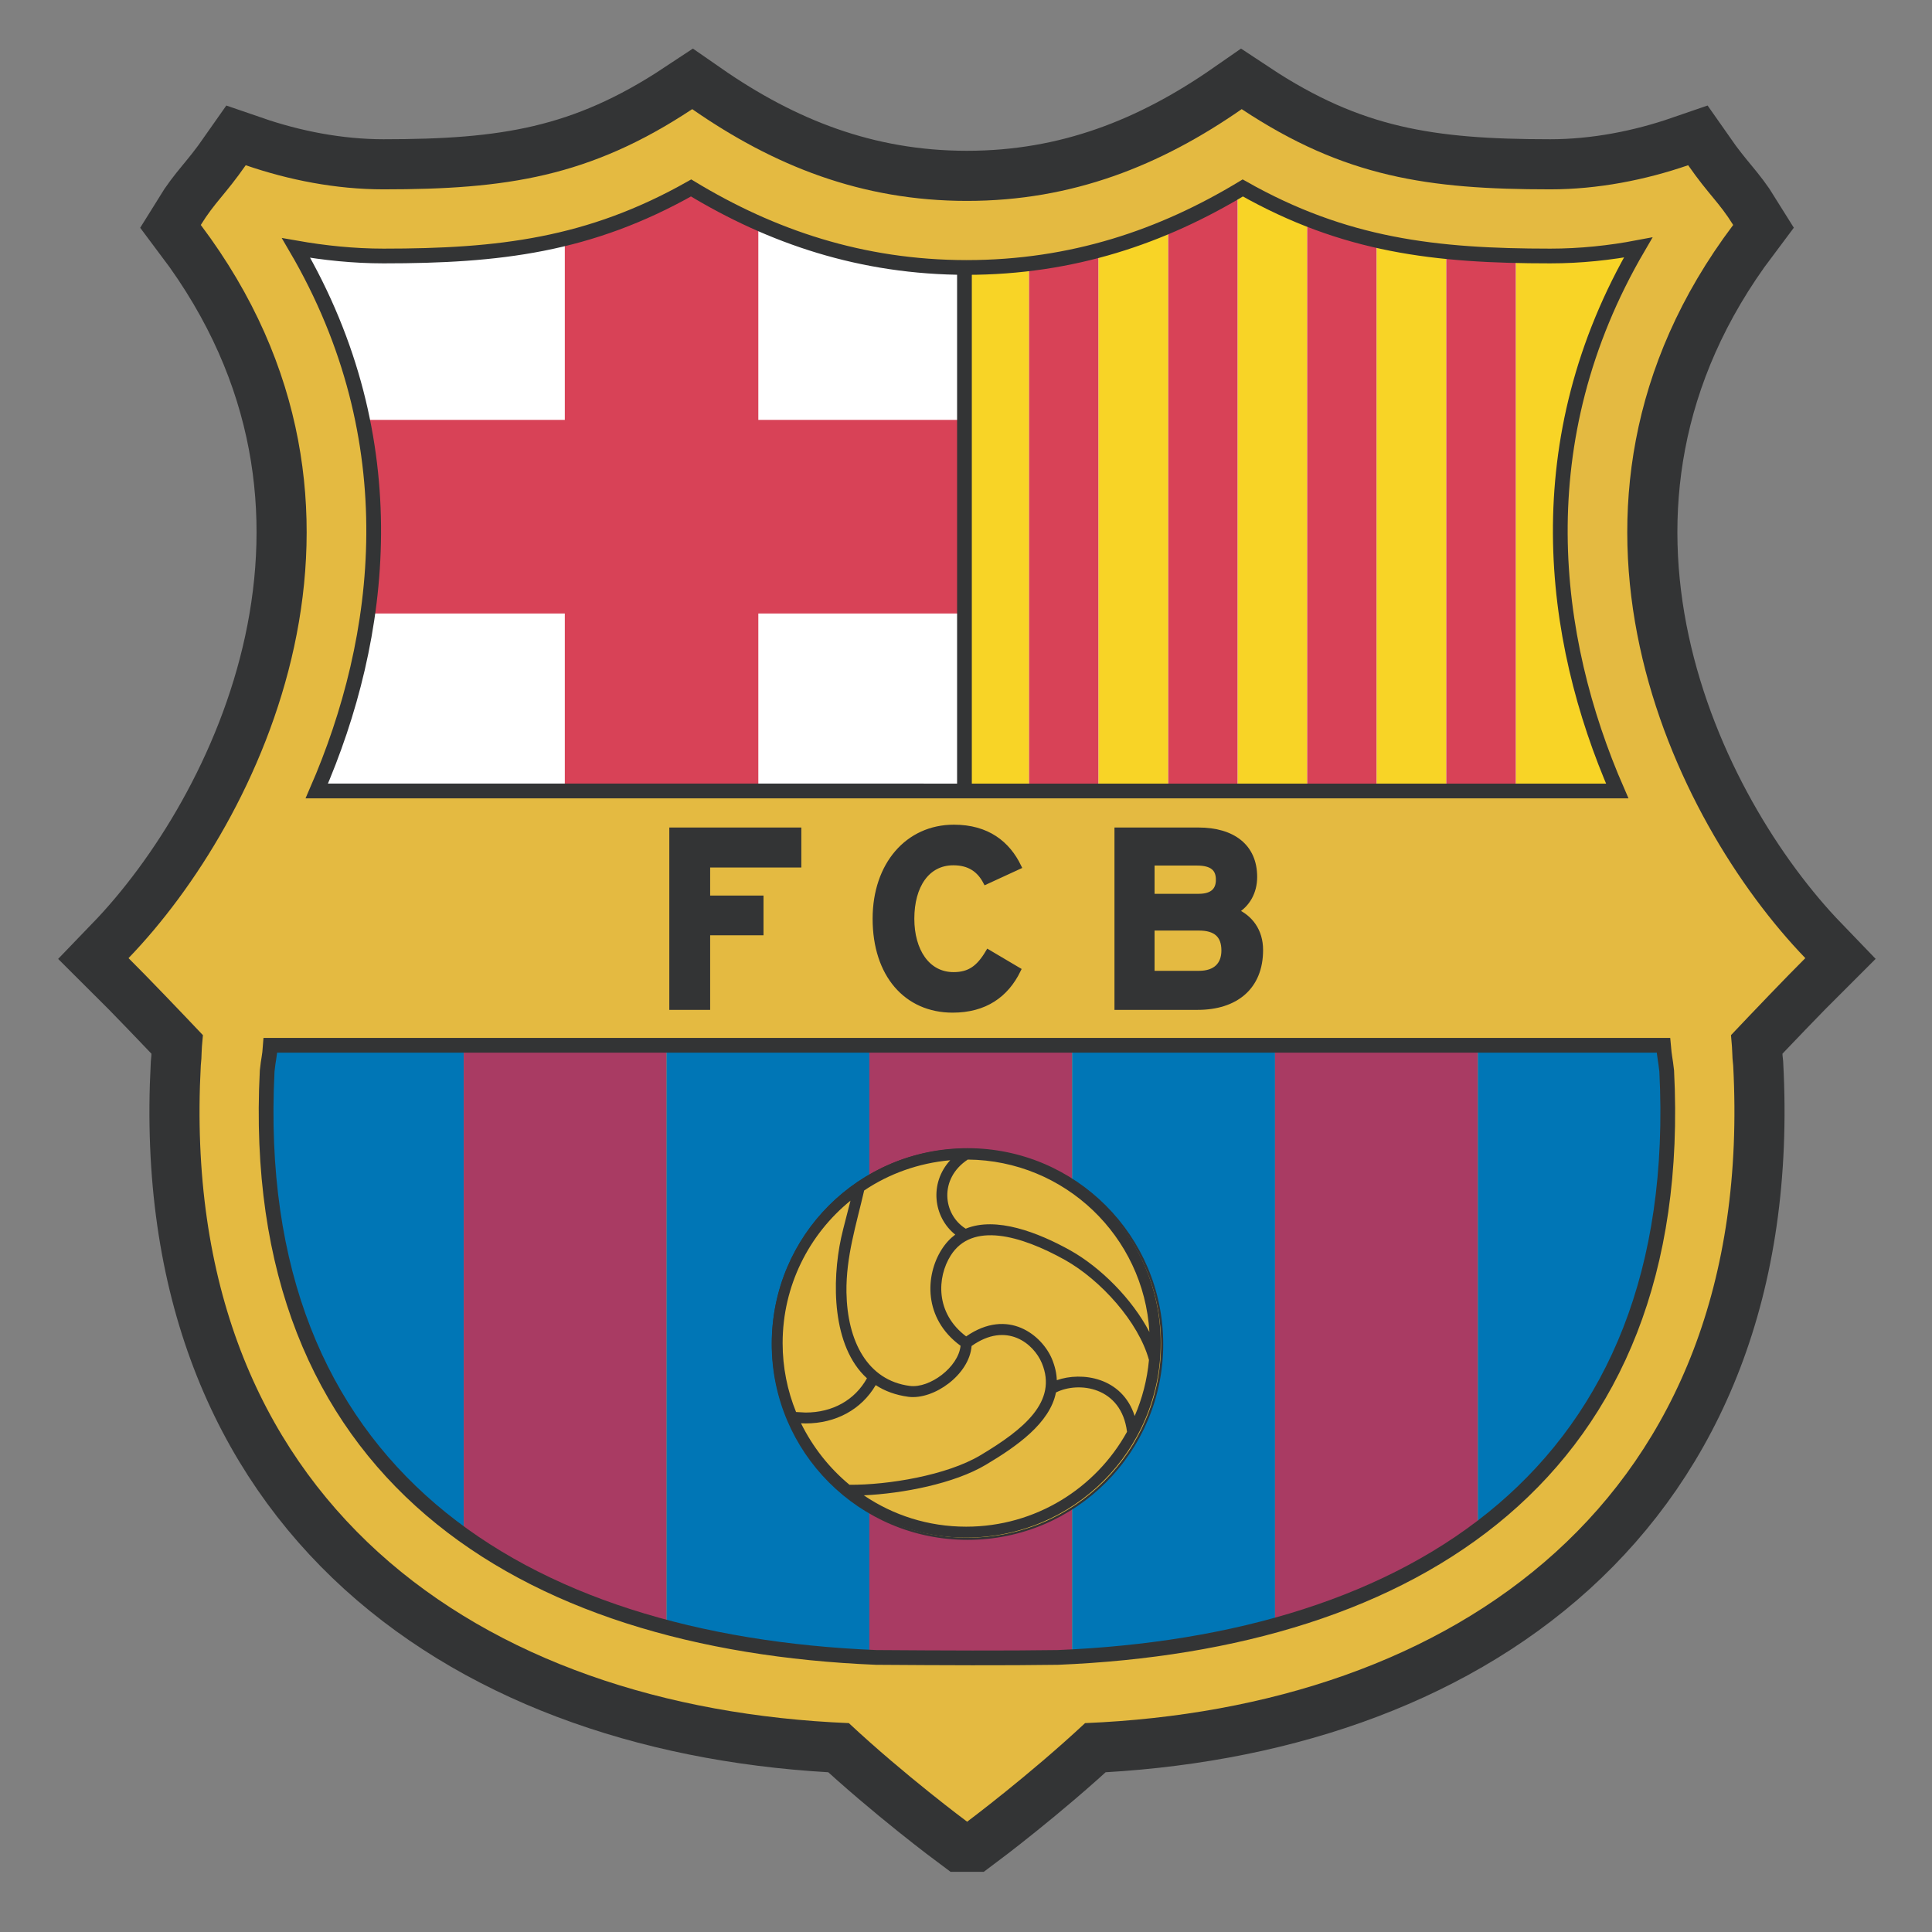 <svg height="1000" viewBox="0 0 1000 1000" width="1000" xmlns="http://www.w3.org/2000/svg" xmlns:xlink="http://www.w3.org/1999/xlink"><rect x="0" y="0" width="1000" height="1000" fill="#808080" stroke="none"/><defs><clipPath id="a"><use height="100%" width="100%" xlink:href="#c"/></clipPath><clipPath id="b"><use height="100%" width="100%" xlink:href="#d"/></clipPath><path id="c" d="m 212.597 431.676 h 170.799 c .166 1.532 .249 1.608 .415 3.141 c 2.51 49.359 -31.094 70.141 -74.679 71.913 c -6.475 .125 -13.978 .083 -22.269 0 c -43.547 -1.772 -77.154 -22.554 -74.682 -71.913 c .167 -1.534 .291 -1.609 .416 -3.141"/><path id="d" d="m 218.289 400.503 c 8.162 -18.801 11.252 -42.963 -2.561 -66.594 c 3.464 .613 7.093 .994 10.723 .994 c 14.144 0 25.238 -1.285 37.73 -8.336 c 9.856 5.941 20.864 9.728 33.773 9.728 c 12.989 0 24.001 -3.787 33.857 -9.728 c 12.495 7.051 23.627 8.336 37.729 8.336 c 3.671 0 7.3 -.381 10.76 -1.036 c -13.813 23.673 -10.76 47.835 -2.552 66.636 H 218.289"/></defs><g transform="matrix(4.221 0 0 4.221 -757.379 -1281.094)"><g><path d="m 298.025 526.89 c 0 0 -7.619 -5.659 -14.505 -12.089 c -45.06 -1.864 -82.325 -27.129 -79.467 -80.64 c .157 -1.417 .016 -1.317 .261 -3.721 c -2.585 -2.733 -6.857 -7.2 -9.123 -9.446 c 16.178 -16.771 35.029 -55.127 8.862 -89.903 c 1.706 -2.768 2.962 -3.679 5.511 -7.325 c 5.244 1.806 11.053 2.958 16.898 2.958 c 15.006 0 25.252 -1.492 37.851 -9.836 c 9.955 6.919 20.752 11.252 33.69 11.252 c 12.935 0 23.735 -4.333 33.691 -11.252 c 12.599 8.344 22.84 9.836 37.846 9.836 c 5.833 0 11.658 -1.152 16.899 -2.958 c 2.544 3.646 3.808 4.557 5.522 7.325 c -26.171 34.776 -7.324 73.132 8.846 89.903 c -2.258 2.246 -6.533 6.712 -9.114 9.446 c .235 2.403 .099 2.304 .269 3.721 c 2.847 53.511 -34.433 78.775 -79.475 80.64 c -6.885 6.429 -14.462 12.089 -14.462 12.089 z" fill="none" stroke="#333435" stroke-miterlimit="3.864" stroke-width="12.29"/><path d="m 298.025 526.89 c 0 0 -7.619 -5.659 -14.505 -12.089 c -45.06 -1.864 -82.325 -27.129 -79.467 -80.64 c .157 -1.417 .016 -1.317 .261 -3.721 c -2.585 -2.733 -6.857 -7.2 -9.123 -9.446 c 16.178 -16.771 35.029 -55.127 8.862 -89.903 c 1.706 -2.768 2.962 -3.679 5.511 -7.325 c 5.244 1.806 11.053 2.958 16.898 2.958 c 15.006 0 25.252 -1.492 37.851 -9.836 c 9.955 6.919 20.752 11.252 33.69 11.252 c 12.935 0 23.735 -4.333 33.691 -11.252 c 12.599 8.344 22.84 9.836 37.846 9.836 c 5.833 0 11.658 -1.152 16.899 -2.958 c 2.544 3.646 3.808 4.557 5.522 7.325 c -26.171 34.776 -7.324 73.132 8.846 89.903 c -2.258 2.246 -6.533 6.712 -9.114 9.446 c .235 2.403 .099 2.304 .269 3.721 c 2.847 53.511 -34.433 78.775 -79.475 80.64 c -6.885 6.429 -14.462 12.089 -14.462 12.089" fill="#e4ba41"/><path d="m 298.025 526.89 c 0 0 -7.619 -5.659 -14.505 -12.089 c -45.06 -1.864 -82.325 -27.129 -79.467 -80.64 c .157 -1.417 .016 -1.317 .261 -3.721 c -2.585 -2.733 -6.857 -7.2 -9.123 -9.446 c 16.178 -16.771 35.029 -55.127 8.862 -89.903 c 1.706 -2.768 2.962 -3.679 5.511 -7.325 c 5.244 1.806 11.053 2.958 16.898 2.958 c 15.006 0 25.252 -1.492 37.851 -9.836 c 9.955 6.919 20.752 11.252 33.69 11.252 c 12.935 0 23.735 -4.333 33.691 -11.252 c 12.599 8.344 22.84 9.836 37.846 9.836 c 5.833 0 11.658 -1.152 16.899 -2.958 c 2.544 3.646 3.808 4.557 5.522 7.325 c -26.171 34.776 -7.324 73.132 8.846 89.903 c -2.258 2.246 -6.533 6.712 -9.114 9.446 c .235 2.403 .099 2.304 .269 3.721 c 2.847 53.511 -34.433 78.775 -79.475 80.64 c -6.885 6.429 -14.462 12.089 -14.462 12.089 z" fill="none"/><g><path clip-path="url(#a)" d="M 211.42 431.676 H 236.303 V 506.855 H 211.42 Z" fill="#0076b6"/><path clip-path="url(#a)" d="M 236.295 431.676 H 261.174 V 506.855 H 236.295 Z" fill="#a93b63"/><path clip-path="url(#a)" d="M 261.164 431.676 H 286.048 V 506.855 H 261.164 Z" fill="#0076b6"/><path clip-path="url(#a)" d="M 286.035 431.676 H 310.905 V 506.855 H 286.035 Z" fill="#a93b63"/><path clip-path="url(#a)" d="M 310.901 431.676 H 335.784 V 506.855 H 310.901 Z" fill="#0076b6"/><path clip-path="url(#a)" d="M 335.779 431.676 H 360.65 V 506.855 H 335.779 Z" fill="#a93b63"/><path clip-path="url(#a)" d="M 360.65 431.676 H 385.511 V 506.855 H 360.65 Z" fill="#0076b6"/></g><path d="m 212.584 431.684 h 170.828 c .132 1.533 .228 1.615 .398 3.141 c 2.506 49.344 -31.111 70.124 -74.674 71.922 c -6.501 .092 -14.004 .059 -22.265 0 c -43.564 -1.798 -77.189 -22.578 -74.678 -71.922 c .155 -1.526 .284 -1.608 .391 -3.141 z" fill="none" stroke="#333435" stroke-miterlimit="3.864" stroke-width="1.807"/><path d="m 274.198 468.324 c 0 -13.183 10.681 -23.889 23.877 -23.889 c 13.179 0 23.862 10.706 23.862 23.889 c 0 13.184 -10.684 23.873 -23.862 23.873 c -13.196 0 -23.877 -10.689 -23.877 -23.873" fill="#e4ba41"/><path d="m 274.198 468.324 c 0 -13.183 10.681 -23.889 23.877 -23.889 c 13.179 0 23.862 10.706 23.862 23.889 c 0 13.184 -10.684 23.873 -23.862 23.873 c -13.196 0 -23.877 -10.689 -23.877 -23.873 z" fill="none" stroke="#333435" stroke-miterlimit="3.864" stroke-width=".267"/><path d="m 297.904 444.353 c 13.175 0 23.859 10.672 23.859 23.855 c 0 13.167 -10.685 23.848 -23.859 23.848 c -13.158 0 -23.826 -10.681 -23.826 -23.848 c 0 -13.183 10.668 -23.855 23.826 -23.855 m -12.164 28.164 c -4.308 -3.92 -4.313 -11.899 -3.168 -17.211 c .33 -1.482 .745 -2.924 1.15 -4.573 c -5.078 4.126 -8.322 10.423 -8.322 17.475 c 0 2.975 .584 5.825 1.648 8.444 l 1.164 .065 c 3.332 .001 6.046 -1.54 7.528 -4.2 z m 23.176 1.74 c -.74 3.754 -4.784 6.596 -8.584 8.857 c -3.897 2.329 -10.232 3.539 -14.98 3.754 c 3.588 2.436 7.9 3.845 12.553 3.845 c 8.502 0 15.897 -4.706 19.726 -11.633 c -.689 -5.56 -5.967 -6.215 -8.715 -4.823 z m -25.317 11.318 c 4.706 .034 11.924 -1.151 16.042 -3.612 c 5.349 -3.189 9.509 -6.596 7.544 -11.31 c -.998 -2.386 -4.313 -5.145 -8.613 -2.096 c -.269 3.514 -4.628 6.629 -7.747 6.231 c -1.586 -.215 -2.908 -.712 -4.011 -1.434 c -1.757 3 -4.898 4.698 -8.601 4.698 l -.56 -.017 c 1.447 2.925 3.473 5.494 5.946 7.54 z m 14.253 -31.403 c 3.724 -1.533 8.891 .465 12.822 2.66 c 3.699 2.072 7.582 5.94 9.703 10.009 c -.696 -11.733 -10.387 -21.046 -22.274 -21.145 c -3.543 2.335 -3.062 6.728 -.251 8.476 z m -.631 14.359 c -4.606 -3.363 -4.321 -8.65 -2.332 -11.791 c .489 -.77 1.053 -1.375 1.678 -1.84 c -2.676 -2.138 -3.215 -6.288 -.617 -9.121 c -3.882 .348 -7.49 1.648 -10.553 3.711 c -.973 4.226 -2.232 8.096 -2.17 12.486 c .096 5.959 2.56 10.806 7.771 11.477 c 2.424 .314 5.945 -2.279 6.223 -4.922 z m 23.101 1.74 c -1.275 -4.656 -5.908 -9.803 -10.308 -12.271 c -5.444 -3.033 -11.389 -4.682 -13.999 -.547 c -1.686 2.668 -1.918 7.06 1.889 9.926 c 5.184 -3.578 9.314 -.098 10.52 2.76 c .377 .912 .572 1.782 .597 2.61 c 3.049 -1.069 8.017 -.381 9.55 4.392 c .927 -2.147 1.531 -4.45 1.751 -6.87 z" fill="#333435"/><path d="m 218.276 400.496 c 8.19 -18.818 11.261 -42.98 -2.539 -66.586 c 3.438 .604 7.064 .986 10.726 .986 c 14.132 0 25.234 -1.285 37.714 -8.344 c 9.855 5.965 20.88 9.744 33.79 9.751 c 12.977 -.008 24.004 -3.787 33.86 -9.751 c 12.471 7.059 23.599 8.344 37.714 8.344 c 3.676 0 7.292 -.382 10.768 -1.044 c -13.829 23.664 -10.775 47.826 -2.565 66.644 H 218.276" fill="#fff"/><g><path clip-path="url(#b)" d="M 248.69 326.567 H 272.421 V 400.503 H 248.69 Z" fill="#d84257"/><path clip-path="url(#b)" d="M 218.409 354.996 H 297.697 V 378.735 H 218.409 Z" fill="#d84257"/><path clip-path="url(#b)" d="M 365.303 326.567 H 379.481 V 400.503 H 365.303 Z" fill="#f8d426"/><path clip-path="url(#b)" d="M 297.092 326.567 H 305.619 V 400.503 H 297.092 Z" fill="#f8d426"/><path clip-path="url(#b)" d="M 305.619 326.567 H 314.142 V 400.503 H 305.619 Z" fill="#d84257"/><path clip-path="url(#b)" d="M 314.142 326.567 H 322.68 V 400.503 H 314.142 Z" fill="#f8d426"/><path clip-path="url(#b)" d="M 322.685 326.567 H 331.202 V 400.503 H 322.685 Z" fill="#d84257"/><path clip-path="url(#b)" d="M 331.206 326.567 H 339.728 V 400.503 H 331.206 Z" fill="#f8d426"/><path clip-path="url(#b)" d="M 339.728 326.567 H 348.25 V 400.503 H 339.728 Z" fill="#d84257"/><path clip-path="url(#b)" d="M 348.25 326.567 H 356.785 V 400.503 H 348.25 Z" fill="#f8d426"/><path clip-path="url(#b)" d="M 356.785 326.567 H 365.299 V 400.503 H 356.785 Z" fill="#d84257"/></g><path d="m 218.276 400.496 c 8.19 -18.818 11.261 -42.98 -2.539 -66.586 c 3.438 .604 7.064 .986 10.726 .986 c 14.132 0 25.234 -1.285 37.714 -8.344 c 9.855 5.965 20.88 9.744 33.79 9.751 c 12.977 -.008 24.004 -3.787 33.86 -9.751 c 12.471 7.059 23.599 8.344 37.714 8.344 c 3.676 0 7.292 -.382 10.768 -1.044 c -13.829 23.664 -10.775 47.826 -2.565 66.644 z m 79.421 -63.936 v 63.936" fill="none" stroke="#333435" stroke-miterlimit="3.864" stroke-width="1.807"/><path d="M 277.363 409.552 L 277.363 405.31 L 261.836 405.31 L 261.836 427.01 L 266.182 427.01 L 266.182 417.863 L 272.724 417.863 L 272.724 413.653 L 266.182 413.653 L 266.182 409.552 L 277.363 409.552" fill="#333435"/><path d="M 272.724 413.653 L 266.182 413.653 L 266.182 409.552 L 277.363 409.552 L 277.363 405.31 L 261.836 405.31 L 261.836 427.01 L 266.182 427.01 L 266.182 417.863 L 272.724 417.863 Z" fill="none" stroke="#333435" stroke-miterlimit="3.864" stroke-width=".662"/><path d="m 304.339 409.776 c -1.367 -2.818 -3.841 -4.814 -7.939 -4.814 c -5.654 0 -9.633 4.59 -9.633 11.203 c 0 6.844 3.813 11.185 9.484 11.185 c 3.939 0 6.541 -1.839 8.029 -4.896 l -3.672 -2.171 c -1.139 1.923 -2.287 2.759 -4.242 2.759 c -3.252 0 -5.146 -2.983 -5.146 -6.876 c 0 -4.036 1.877 -6.886 5.117 -6.886 c 1.964 0 3.194 .87 3.974 2.353 l 4.028 -1.857" fill="#333435"/><path d="m 304.339 409.776 c -1.367 -2.818 -3.841 -4.814 -7.939 -4.814 c -5.654 0 -9.633 4.59 -9.633 11.203 c 0 6.844 3.813 11.185 9.484 11.185 c 3.939 0 6.541 -1.839 8.029 -4.896 l -3.672 -2.171 c -1.139 1.923 -2.287 2.759 -4.242 2.759 c -3.252 0 -5.146 -2.983 -5.146 -6.876 c 0 -4.036 1.877 -6.886 5.117 -6.886 c 1.964 0 3.194 .87 3.974 2.353 z" fill="none" stroke="#333435" stroke-miterlimit="3.864" stroke-width=".662"/><path clip-rule="evenodd" d="m 333.986 420 c 0 -2.378 -1.281 -3.969 -3.021 -4.748 c 1.421 -.854 2.295 -2.345 2.295 -4.218 c 0 -3.72 -2.672 -5.725 -6.877 -5.725 h -9.96 v 21.7 h 9.864 c 4.649 .001 7.699 -2.451 7.699 -7.009 m -5.125 -8.617 c 0 1.209 -.65 2.055 -2.44 2.055 h -5.742 v -4.126 h 5.519 c 1.889 -.001 2.663 .712 2.663 2.071 z m .675 8.675 c 0 1.707 -.994 2.826 -3.095 2.826 h -5.763 v -5.601 h 5.763 c 2.101 0 3.095 .92 3.095 2.775 z" fill="#333435" fill-rule="evenodd"/><path d="m 333.986 420 c 0 -2.378 -1.281 -3.969 -3.021 -4.748 c 1.421 -.854 2.295 -2.345 2.295 -4.218 c 0 -3.72 -2.672 -5.725 -6.877 -5.725 h -9.96 v 21.7 h 9.864 c 4.649 .001 7.699 -2.451 7.699 -7.009 z m -5.125 -8.617 c 0 1.209 -.65 2.055 -2.44 2.055 h -5.742 v -4.126 h 5.519 c 1.889 -.001 2.663 .712 2.663 2.071 z m .675 8.675 c 0 1.707 -.994 2.826 -3.095 2.826 h -5.763 v -5.601 h 5.763 c 2.101 0 3.095 .92 3.095 2.775 z" fill="none" stroke="#333435" stroke-miterlimit="3.864" stroke-width=".662"/></g></g></svg>